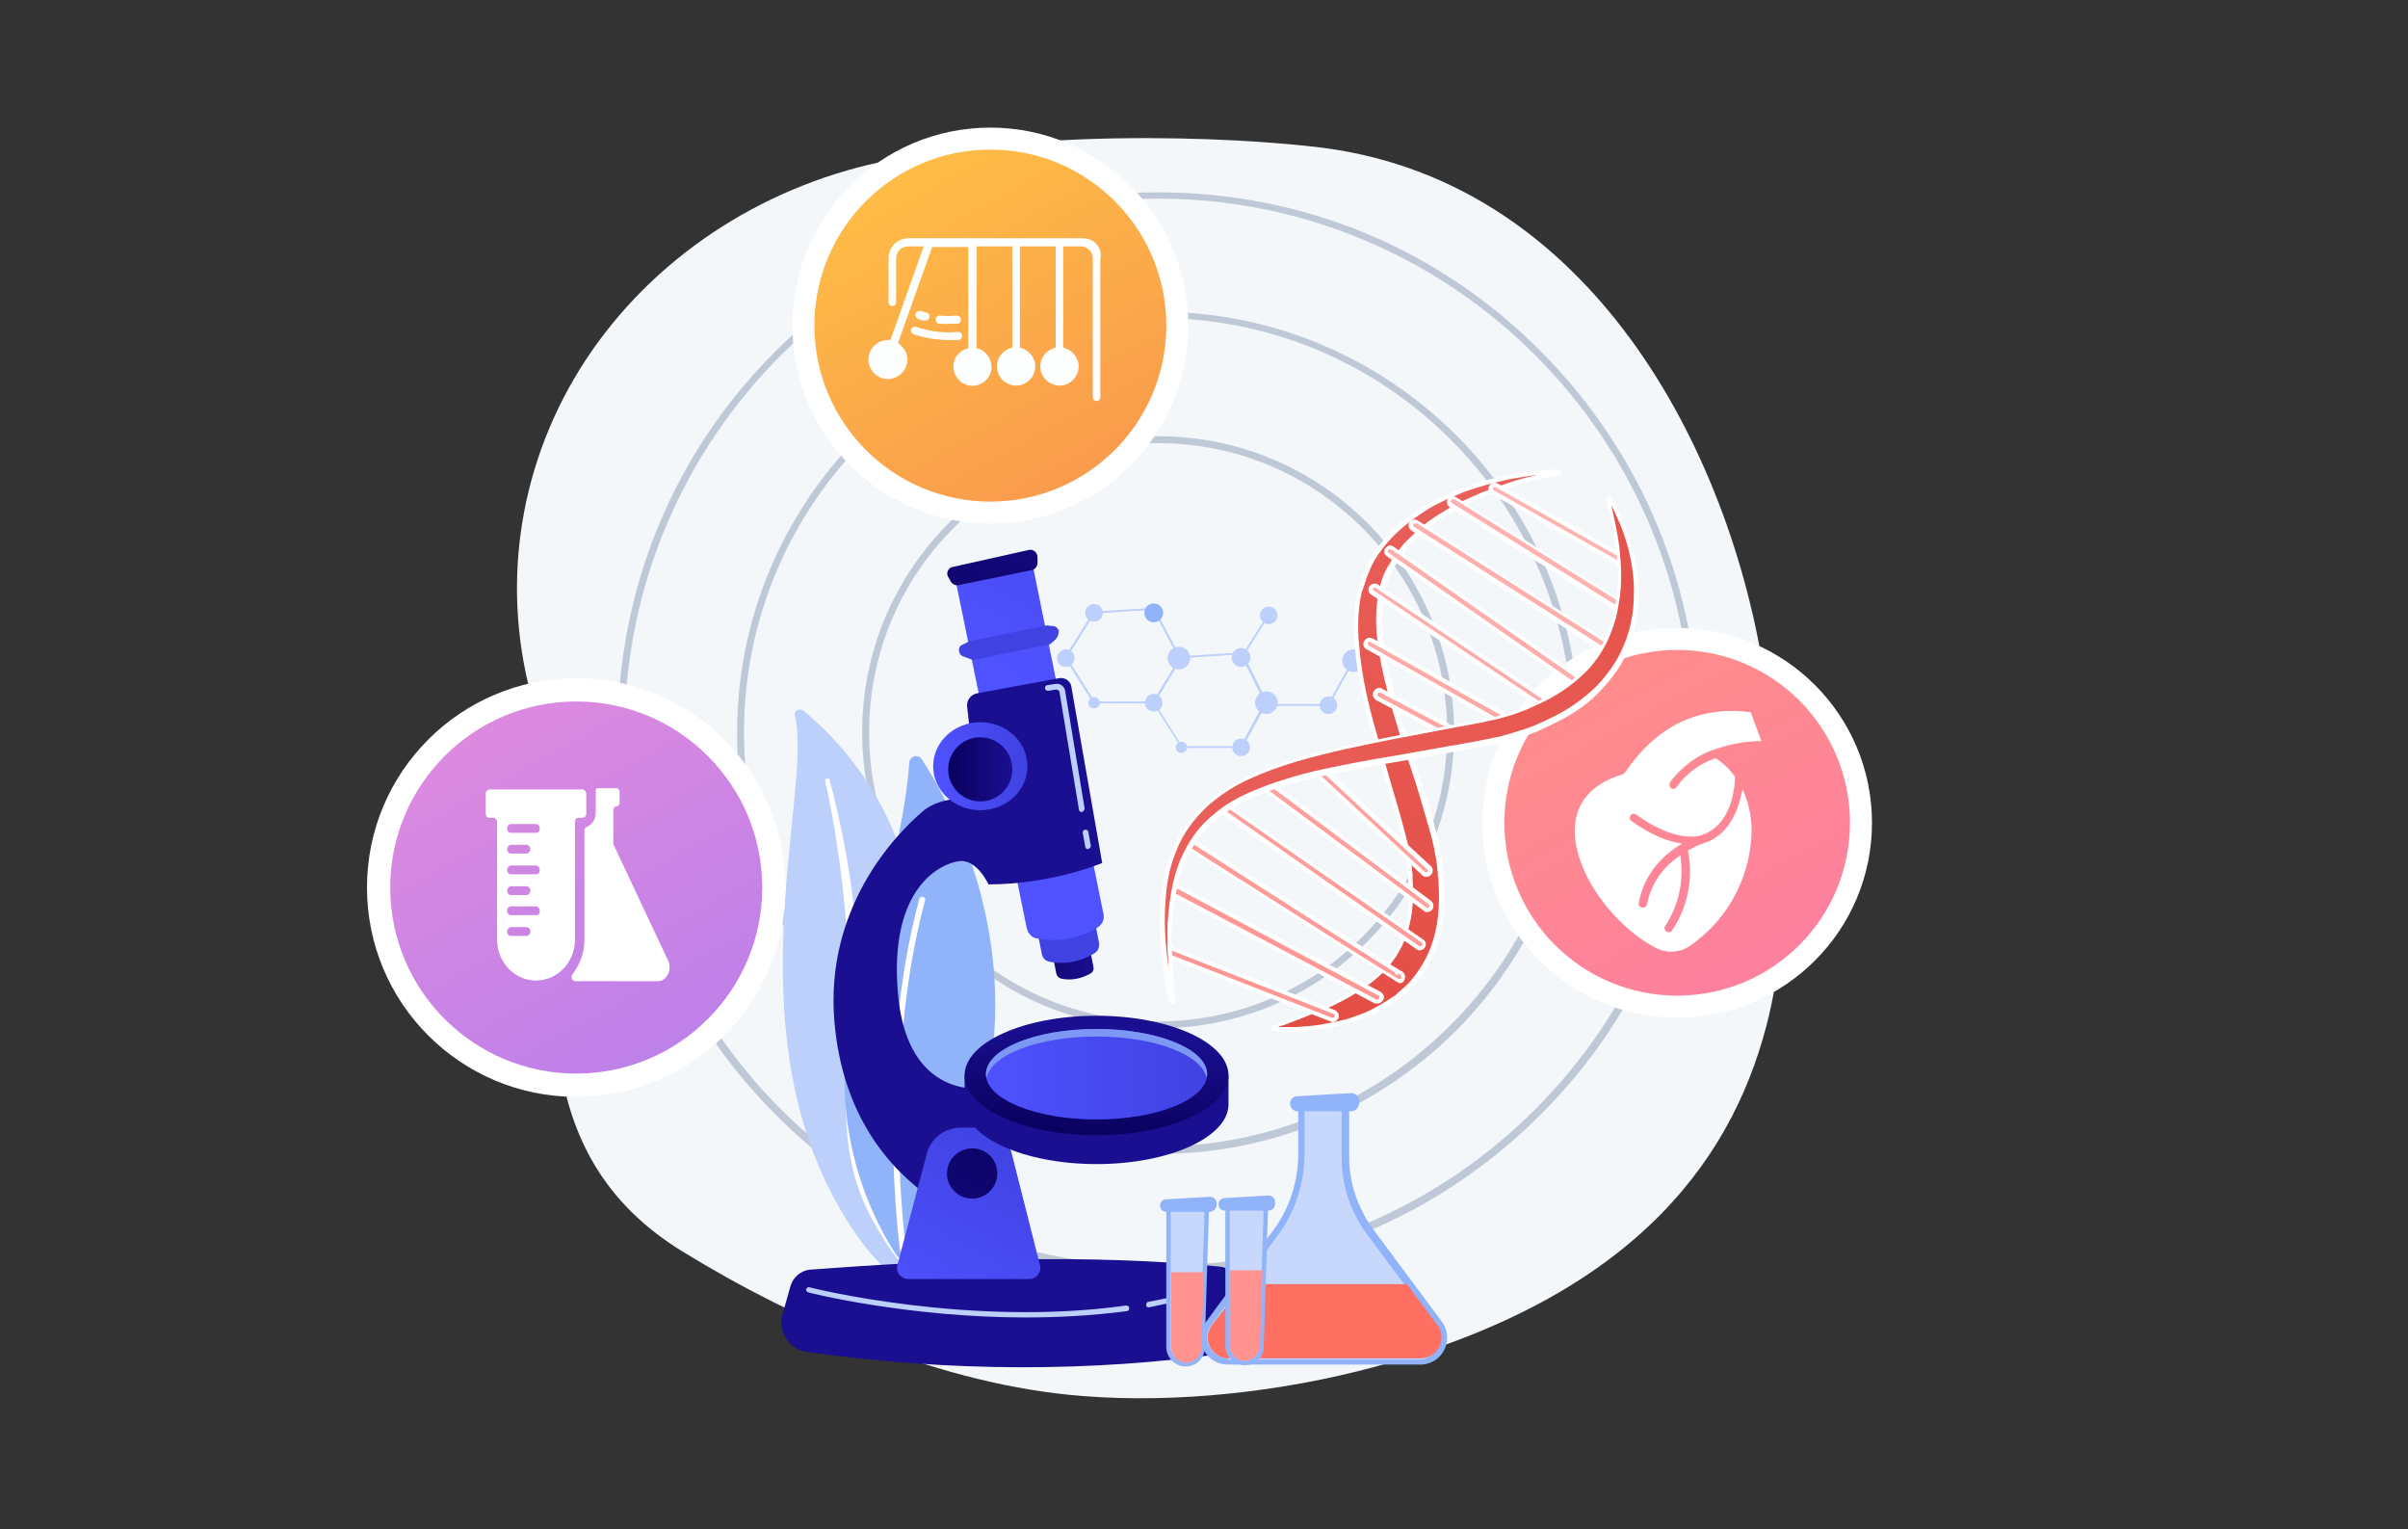 <?xml version="1.0" encoding="utf-8"?>
<!-- Generator: Adobe Illustrator 24.2.0, SVG Export Plug-In . SVG Version: 6.00 Build 0)  -->
<svg version="1.1" id="Layer_1" xmlns="http://www.w3.org/2000/svg" xmlns:xlink="http://www.w3.org/1999/xlink" x="0px" y="0px"
	 viewBox="0 0 383.2 243.3" style="enable-background:new 0 0 383.2 243.3;" xml:space="preserve">
<rect x="0" y="0" width="383.2" height="243.3" fill="#333333" stroke="none"/>
<style type="text/css">
	.st0{fill:#F4F7FA;}
	.st1{fill:#BFC8D6;}
	.st2{fill:#FFFFFF;}
	.st3{fill:url(#SVGID_1_);}
	.st4{fill:url(#SVGID_2_);}
	.st5{fill:url(#SVGID_3_);}
	.st6{fill:#BDD0FB;}
	.st7{fill:#91B3FA;}
	.st8{fill:url(#SVGID_4_);}
	.st9{fill:url(#SVGID_5_);}
	.st10{fill:url(#SVGID_6_);}
	.st11{fill:url(#SVGID_7_);}
	.st12{fill:url(#SVGID_8_);}
	.st13{fill:url(#SVGID_9_);}
	.st14{fill:url(#SVGID_10_);}
	.st15{fill:url(#SVGID_11_);}
	.st16{fill:url(#SVGID_12_);}
	.st17{fill:url(#SVGID_13_);}
	.st18{fill:url(#SVGID_14_);}
	.st19{fill:url(#SVGID_15_);}
	.st20{fill:#7D97F4;}
	.st21{fill:url(#SVGID_16_);}
	.st22{fill:url(#SVGID_17_);}
	.st23{opacity:0.49;fill:#FFFFFF;}
	.st24{fill:url(#SVGID_18_);}
	.st25{fill:url(#SVGID_19_);}
	.st26{fill:url(#SVGID_20_);}
	.st27{fill:url(#SVGID_21_);}
	.st28{fill:url(#SVGID_22_);}
	.st29{fill:url(#SVGID_23_);}
	.st30{fill:url(#SVGID_24_);}
	.st31{fill:url(#SVGID_25_);}
	.st32{fill:url(#SVGID_26_);}
	.st33{fill:url(#SVGID_27_);}
	.st34{fill:url(#SVGID_28_);}
	.st35{fill:url(#SVGID_29_);}
	.st36{fill:url(#SVGID_30_);}
	.st37{fill:url(#SVGID_31_);}
	.st38{fill:url(#SVGID_32_);}
	.st39{fill:url(#SVGID_33_);}
	.st40{fill:url(#SVGID_34_);}
	.st41{fill:url(#SVGID_35_);}
	.st42{fill:#FDFFFF;}
</style>
<g>
	<path class="st0" d="M281.1,163.2c-5.9,22.6-22.4,43.5-62.5,54.3c-14.5,3.9-31.3,5.8-46.3,4.6c-22.1-1.7-45.3-11.7-63.7-23
		c-12.7-7.8-17.8-18.4-19.6-30.3c-1.1-7.4-1-15.3-0.6-23.4c0.5-12.2-1.4-24.5-4.3-36.4c-4.4-18.3-0.8-37.5,10.1-53.2
		s28.2-26.7,47.8-30.4c33.1-6.2,66.7-2.1,66.7-2.1c44.3,4.6,66.7,48.5,72.1,84.3C283.4,124,286,144.2,281.1,163.2z"/>
	<g>
		<g>
			<path class="st1" d="M184.3,163.6c-26,0-47.1-21.1-47.1-47.1s21.1-47.1,47.1-47.1s47.1,21.1,47.1,47.1S210.3,163.6,184.3,163.6z
				 M184.3,70.5c-25.4,0-46,20.6-46,46s20.6,46,46,46s46-20.6,46-46S209.6,70.5,184.3,70.5z"/>
		</g>
		<g>
			<path class="st1" d="M184.3,183.6c-17.9,0-34.7-7-47.4-19.6c-12.7-12.7-19.6-29.5-19.6-47.4s7-34.7,19.6-47.4
				c12.7-12.7,29.5-19.6,47.4-19.6s34.7,7,47.4,19.6c12.7,12.7,19.6,29.5,19.6,47.4s-7,34.7-19.6,47.4
				C219,176.6,202.2,183.6,184.3,183.6z M184.3,50.6c-36.4,0-65.9,29.6-65.9,65.9s29.6,65.9,65.9,65.9s65.9-29.6,65.9-65.9
				S220.6,50.6,184.3,50.6z"/>
		</g>
		<g>
			<path class="st1" d="M184.3,202.6c-23,0-44.6-8.9-60.8-25.2c-16.2-16.2-25.2-37.8-25.2-60.8s8.9-44.6,25.2-60.8
				c16.2-16.2,37.8-25.2,60.8-25.2s44.6,8.9,60.8,25.2c16.2,16.2,25.2,37.8,25.2,60.8s-8.9,44.6-25.2,60.8
				C228.9,193.6,207.3,202.6,184.3,202.6z M184.3,31.6c-46.8,0-84.9,38.1-84.9,84.9s38.1,84.9,84.9,84.9s84.9-38.1,84.9-84.9
				S231.1,31.6,184.3,31.6z"/>
		</g>
	</g>
	<g>
		<g>
			<g>
				<g>
					<circle class="st2" cx="91.7" cy="141.2" r="33.3"/>
					
						<linearGradient id="SVGID_1_" gradientUnits="userSpaceOnUse" x1="70.351" y1="141.394" x2="145.012" y2="6.04" gradientTransform="matrix(1 0 0 -1 0 243.89)">
						<stop  offset="3.597120e-03" style="stop-color:#E38DDD"/>
						<stop  offset="1" style="stop-color:#9571F6"/>
					</linearGradient>
					<circle class="st3" cx="91.7" cy="141.2" r="29.6"/>
				</g>
			</g>
		</g>
	</g>
	<g>
		<path class="st2" d="M92.7,125.6H77.9c-0.3,0-0.6,0.3-0.6,0.6v3.3c0,0.3,0.2,0.6,0.6,0.6h0.6c0.3,0,0.6,0.3,0.6,0.6v18.8
			c0,3.6,2.8,6.5,6.2,6.5s6.2-2.9,6.2-6.5v-18.8c0-0.3,0.2-0.6,0.6-0.6h0.6c0.3,0,0.6-0.3,0.6-0.6v-3.3
			C93.2,125.8,92.9,125.6,92.7,125.6z M83.8,148.9h-2.5c-0.3,0-0.6-0.3-0.6-0.7c0-0.3,0.3-0.7,0.6-0.7h2.5c0.3,0,0.6,0.3,0.6,0.7
			C84.4,148.6,84.1,148.9,83.8,148.9z M85.3,145.6h-4c-0.3,0-0.6-0.3-0.6-0.7s0.3-0.7,0.6-0.7h4c0.3,0,0.6,0.3,0.6,0.7
			C85.9,145.4,85.7,145.6,85.3,145.6z M80.7,141.7c0-0.3,0.3-0.7,0.6-0.7h2.5c0.3,0,0.6,0.3,0.6,0.7s-0.3,0.7-0.6,0.7h-2.5
			C81,142.4,80.7,142.1,80.7,141.7z M85.3,139.1h-4c-0.3,0-0.6-0.3-0.6-0.7c0-0.3,0.3-0.7,0.6-0.7h4c0.3,0,0.6,0.3,0.6,0.7
			C85.9,138.8,85.7,139.1,85.3,139.1z M80.7,135.1c0-0.3,0.3-0.7,0.6-0.7h2.5c0.3,0,0.6,0.3,0.6,0.7c0,0.3-0.3,0.7-0.6,0.7h-2.5
			C81,135.8,80.7,135.5,80.7,135.1z M85.3,132.5h-4c-0.3,0-0.6-0.3-0.6-0.7s0.3-0.7,0.6-0.7h4c0.3,0,0.6,0.3,0.6,0.7
			S85.7,132.5,85.3,132.5z"/>
		<path class="st2" d="M106.4,153l-8.7-18.5c-0.1-0.1-0.1-0.2-0.1-0.3v-5.3c0-0.3,0.2-0.6,0.5-0.6l0,0c0.3,0,0.5-0.3,0.5-0.6v-1.7
			c0-0.3-0.2-0.6-0.5-0.6h-3c-0.2,0-0.3,0.2-0.3,0.4c0,0.1,0,0.2,0,0.3v3.3c0,1-0.6,1.8-1.5,2.2c-0.2,0.1-0.3,0.3-0.3,0.5v17.4
			c0,2.1-0.7,3.9-1.9,5.5c-0.3,0.4-0.1,1.1,0.5,1.1h13.2C106.1,156,106.9,154.4,106.4,153z"/>
	</g>
</g>
<g>
	<g>
		<g>
			<circle class="st2" cx="266.9" cy="130.9" r="31"/>
			
				<linearGradient id="SVGID_2_" gradientUnits="userSpaceOnUse" x1="247.034" y1="149.005" x2="316.484" y2="23.099" gradientTransform="matrix(1 0 0 -1 0 243.89)">
				<stop  offset="0" style="stop-color:#FF9085"/>
				<stop  offset="1" style="stop-color:#FB6FBB"/>
			</linearGradient>
			<circle class="st4" cx="266.9" cy="130.9" r="27.5"/>
		</g>
	</g>
</g>
<g>
	<g>
		<g>
			<circle class="st2" cx="157.6" cy="51.8" r="31.5"/>
			
				<linearGradient id="SVGID_3_" gradientUnits="userSpaceOnUse" x1="137.444" y1="228.631" x2="207.983" y2="100.751" gradientTransform="matrix(1 0 0 -1 0 243.89)">
				<stop  offset="0" style="stop-color:#FFC444"/>
				<stop  offset="0.996" style="stop-color:#F36F56"/>
			</linearGradient>
			<circle class="st5" cx="157.6" cy="51.8" r="28"/>
		</g>
	</g>
</g>
<g>
	<g>
		<path class="st6" d="M126.5,113.8c-0.2-0.7,0.8-1.2,1.4-0.7c6.2,5.1,21.2,20.2,17.5,46.6c-4.7,33.2,3.3,45.3,13.3,52.7
			c0,0-13.7-3.5-22.3-15.8C115.3,166.5,129.5,126.4,126.5,113.8z"/>
		<path class="st2" d="M131.3,124.1c0.8,3.7,1.5,7.4,2,11.1c0.6,3.7,1,7.5,1.3,11.2c0.3,3.7,0.5,7.5,0.5,11.2
			c0,3.7-0.1,7.5-0.3,11.2c-0.1,3.8-0.3,7.5,0,11.3c0.3,3.8,1.1,7.6,2.7,11.2c0.4,0.9,0.8,1.8,1.3,2.7c0.5,0.9,1,1.7,1.5,2.6
			c1,1.7,2.2,3.3,3.5,4.9c2.6,3.1,5.8,5.8,9.3,8.1c0.4,0.2,0.9,0.2,1.2-0.1c0.3-0.3,0.2-0.8-0.1-1l0,0c-0.8-0.6-1.7-1.2-2.4-1.8
			c-0.4-0.3-0.8-0.6-1.2-0.9c-0.4-0.3-0.8-0.6-1.1-1c-1.5-1.3-2.9-2.7-4.1-4.2c-2.5-3-4.5-6.3-6-9.7c-0.7-1.7-1.3-3.5-1.8-5.3
			c-0.4-1.8-0.7-3.6-0.9-5.5c-0.3-3.7-0.2-7.4,0-11.2c0.1-3.8,0.2-7.5,0.1-11.3c0-1.9-0.1-3.8-0.2-5.7c-0.1-0.9-0.1-1.9-0.2-2.8
			c-0.1-0.9-0.2-1.9-0.3-2.8c-0.4-3.8-0.9-7.5-1.6-11.2c-0.7-3.7-1.5-7.4-2.5-11.1c0-0.1-0.1-0.2-0.3-0.1
			C131.3,123.9,131.3,124,131.3,124.1z"/>
	</g>
	<g>
		<g>
			<path class="st7" d="M145.4,199.6c-0.7,1-2.2,1-2.8,0c-3.7-5.6-12.6-22.3-5.6-44.3c5.9-18.6,7.4-29.2,7.7-34c0.1-1,1.4-1.4,2-0.5
				C152.8,130.2,170.3,163.4,145.4,199.6z"/>
			<path class="st2" d="M143.8,199.2C143.8,199.2,143.8,199.2,143.8,199.2c-0.3,0.1-0.6-0.1-0.6-0.4c0-0.3-4-29.6,3.1-55.8
				c0.1-0.3,0.3-0.4,0.6-0.3c0.3,0.1,0.4,0.3,0.3,0.6c-7,26-3.1,55.1-3,55.4C144.2,198.9,144,199.1,143.8,199.2z"/>
		</g>
	</g>
	<g>
		<g>
			
				<rect x="195.4" y="101.3" transform="matrix(0.533 -0.846 0.846 0.533 7.343 216.268)" class="st6" width="8.5" height="0.3"/>
			<polygon class="st6" points="211.5,112.3 201.9,112.3 201.9,112 211.3,112 215.2,105 215.5,105.1 			"/>
			<circle class="st6" cx="201.9" cy="97.9" r="1.4"/>
			<circle class="st6" cx="211.4" cy="112.2" r="1.4"/>
			<circle class="st6" cx="215.4" cy="105.1" r="1.8"/>
		</g>
		<g>
			<path class="st6" d="M197.7,119H188l-4.6-7.3l4.6-7.3l9.7-0.6l4,7.9L197.7,119z M188.1,118.7h9.3l3.8-7l-3.8-7.6l-9.3,0.6l-4.4,7
				L188.1,118.7z"/>
			<circle class="st6" cx="197.5" cy="104.6" r="1.5"/>
			<path class="st6" d="M188.9,118.9c0,0.5-0.4,0.9-0.9,0.9c-0.5,0-0.9-0.4-0.9-0.9c0-0.5,0.4-0.9,0.9-0.9
				C188.5,118,188.9,118.4,188.9,118.9z"/>
			<path class="st6" d="M198.9,118.9c0,0.8-0.6,1.4-1.4,1.4c-0.8,0-1.4-0.6-1.4-1.4s0.6-1.4,1.4-1.4
				C198.3,117.5,198.9,118.1,198.9,118.9z"/>
			
				<ellipse transform="matrix(4.531487e-02 -0.999 0.999 4.531487e-02 80.706 308.017)" class="st6" cx="201.5" cy="111.8" rx="1.8" ry="1.8"/>
		</g>
		<g>
			<path class="st6" d="M183.7,111.9H174l-4.6-7.3l4.6-7.3l9.7-0.6l4.3,8.1L183.7,111.9z M174.2,111.6h9.3l4.1-6.8l-4.1-7.8
				l-9.3,0.6l-4.4,7L174.2,111.6z"/>
			<path class="st6" d="M175.5,97.5c0,0.8-0.6,1.4-1.4,1.4c-0.8,0-1.4-0.6-1.4-1.4c0-0.8,0.6-1.4,1.4-1.4
				C174.9,96.1,175.5,96.7,175.5,97.5z"/>
			<circle class="st7" cx="183.6" cy="97.5" r="1.5"/>
			<path class="st6" d="M175,111.8c0,0.5-0.4,0.9-0.9,0.9s-0.9-0.4-0.9-0.9c0-0.5,0.4-0.9,0.9-0.9S175,111.3,175,111.8z"/>
			<path class="st6" d="M185,111.8c0,0.8-0.6,1.4-1.4,1.4c-0.8,0-1.4-0.6-1.4-1.4s0.6-1.4,1.4-1.4C184.4,110.4,185,111,185,111.8z"
				/>
			<path class="st6" d="M169.6,103.3c0.8,0,1.4,0.6,1.4,1.4c0,0.8-0.6,1.4-1.4,1.4c-0.8,0-1.4-0.6-1.4-1.4
				C168.2,103.9,168.9,103.3,169.6,103.3z"/>
			<circle class="st6" cx="187.6" cy="104.7" r="1.8"/>
		</g>
	</g>
	<g>
		<linearGradient id="SVGID_4_" gradientUnits="userSpaceOnUse" x1="198.829" y1="313.162" x2="171.433" y2="236.662">
			<stop  offset="0" style="stop-color:#09005D"/>
			<stop  offset="1" style="stop-color:#1A0F91"/>
		</linearGradient>
		<path class="st8" d="M195,215.3c-21.4,3-43.6,3-66.6-0.2c-2.8-0.4-4.6-3.2-3.9-5.9l1.3-4.6c0.4-1.4,1.7-2.5,3.1-2.6
			c22.6-1.7,44.6-2.5,65.1-0.5c1.4,0.1,2.6,1,3.1,2.3l1.8,4.4C200.4,211.3,198.4,214.8,195,215.3z"/>
		<linearGradient id="SVGID_5_" gradientUnits="userSpaceOnUse" x1="161.91" y1="139.172" x2="173.978" y2="139.172">
			<stop  offset="0" style="stop-color:#09005D"/>
			<stop  offset="1" style="stop-color:#1A0F91"/>
		</linearGradient>
		<path class="st9" d="M161.9,123.8l6.2,31.1c0.1,0.4,0.4,0.7,0.8,0.8c0.9,0.2,2.7,0.3,4.6-0.8c0.4-0.2,0.6-0.6,0.5-1.1l-6.2-31.3
			L161.9,123.8z"/>
		<linearGradient id="SVGID_6_" gradientUnits="userSpaceOnUse" x1="181.011" y1="179.352" x2="179.555" y2="174.399">
			<stop  offset="0" style="stop-color:#4F52FF"/>
			<stop  offset="1" style="stop-color:#4042E2"/>
		</linearGradient>
		<path class="st10" d="M156.2,103.6l9.6,48.2c0.1,0.6,0.6,1.1,1.2,1.2c1.4,0.3,4.1,0.5,7.1-1.3c0.6-0.3,0.9-1,0.8-1.7l-9.6-48.5
			L156.2,103.6z"/>
		<linearGradient id="SVGID_7_" gradientUnits="userSpaceOnUse" x1="167.779" y1="111.764" x2="194.31" y2="61.802">
			<stop  offset="0" style="stop-color:#4F52FF"/>
			<stop  offset="1" style="stop-color:#4042E2"/>
		</linearGradient>
		<path class="st11" d="M152,92l11.4,55.7c0.2,0.8,0.8,1.5,1.6,1.6c1.9,0.4,5.5,0.7,9.6-1.7c0.8-0.5,1.2-1.3,1-2.2l-11.4-56.2
			L152,92z"/>
		<linearGradient id="SVGID_8_" gradientUnits="userSpaceOnUse" x1="155.324" y1="107.664" x2="160.859" y2="71.541">
			<stop  offset="0" style="stop-color:#09005D"/>
			<stop  offset="1" style="stop-color:#1A0F91"/>
		</linearGradient>
		<path class="st12" d="M150.9,91.8l0.4,0.7c0.2,0.4,0.7,0.7,1.2,0.6l11.7-2.4c0.5-0.1,0.9-0.6,0.9-1.1v-1c0-0.7-0.7-1.3-1.4-1.1
			l-12.1,2.7C150.9,90.3,150.5,91.2,150.9,91.8z"/>
		<linearGradient id="SVGID_9_" gradientUnits="userSpaceOnUse" x1="162.219" y1="167.812" x2="161.013" y2="119.057">
			<stop  offset="0" style="stop-color:#4F52FF"/>
			<stop  offset="1" style="stop-color:#4042E2"/>
		</linearGradient>
		<path class="st13" d="M154.3,102l12.3-2.5l0.9,0.1c0.5,0,0.8,0.3,1,0.7l0,0c0,0.6-0.2,1.1-0.6,1.5l-0.8,0.7l-12.3,2.5l-1.6-0.6
			c-0.2-0.1-0.4-0.3-0.5-0.5l0,0c-0.2-0.5-0.1-1.1,0.4-1.3L154.3,102z"/>
		<linearGradient id="SVGID_10_" gradientUnits="userSpaceOnUse" x1="235.131" y1="96.262" x2="198.431" y2="123.658">
			<stop  offset="0" style="stop-color:#09005D"/>
			<stop  offset="1" style="stop-color:#1A0F91"/>
		</linearGradient>
		<path class="st14" d="M155.5,126.2l-1.6-13.8c-0.1-1,0.6-1.9,1.6-2.1l13-2.4c1-0.2,1.9,0.5,2,1.4l4.9,28c0,0-8,3.4-18.1,3.4
			c0,0-1.8-4-4.6-3.7c-2.8,0.3-11.3,4-9.8,21.1c1.5,17.2,13.8,15,13.8,15l5.2,23.6c0,0-26.5-4.6-29.1-34
			c-1.6-18.1,9.5-29.7,13.9-33.5c1-0.9,2.3-1.5,3.6-1.8L155.5,126.2z"/>
		<linearGradient id="SVGID_11_" gradientUnits="userSpaceOnUse" x1="146.387" y1="210.809" x2="162.701" y2="181.677">
			<stop  offset="0" style="stop-color:#4F52FF"/>
			<stop  offset="1" style="stop-color:#4042E2"/>
		</linearGradient>
		<path class="st15" d="M142.8,201.3l4.7-17.8c0.6-2.4,2.9-4.1,5.4-4.1h2.8c2.5,0,4.7,1.7,5.3,4.1l4.5,17.8c0.3,1.1-0.6,2.2-1.7,2.2
			h-19.2C143.4,203.5,142.5,202.4,142.8,201.3z"/>
		<linearGradient id="SVGID_12_" gradientUnits="userSpaceOnUse" x1="163.808" y1="174.329" x2="135.841" y2="212.492">
			<stop  offset="0" style="stop-color:#09005D"/>
			<stop  offset="1" style="stop-color:#1A0F91"/>
		</linearGradient>
		<path class="st16" d="M158.7,186.7c0,2.2-1.8,4-4,4c-2.2,0-4-1.8-4-4c0-2.2,1.8-4,4-4C157,182.7,158.7,184.5,158.7,186.7z"/>
		<linearGradient id="SVGID_13_" gradientUnits="userSpaceOnUse" x1="207.41" y1="47.538" x2="185.7" y2="130.758">
			<stop  offset="0" style="stop-color:#09005D"/>
			<stop  offset="1" style="stop-color:#1A0F91"/>
		</linearGradient>
		<path class="st17" d="M192.9,171.1c-3.6-2.9-10.5-4.9-18.4-4.9c-7.9,0-14.8,2-18.4,4.9h-2.6v4.6c0,5.2,9.4,9.5,21,9.5
			c11.6,0,21-4.3,21-9.5v-4.6H192.9z"/>
		<linearGradient id="SVGID_14_" gradientUnits="userSpaceOnUse" x1="173.684" y1="181.313" x2="175.108" y2="163.704">
			<stop  offset="0" style="stop-color:#09005D"/>
			<stop  offset="1" style="stop-color:#1A0F91"/>
		</linearGradient>
		<ellipse class="st18" cx="174.5" cy="171.1" rx="21" ry="9.5"/>
		<linearGradient id="SVGID_15_" gradientUnits="userSpaceOnUse" x1="156.898" y1="170.908" x2="192.128" y2="170.908">
			<stop  offset="0" style="stop-color:#4F52FF"/>
			<stop  offset="1" style="stop-color:#4042E2"/>
		</linearGradient>
		<ellipse class="st19" cx="174.5" cy="170.9" rx="17.6" ry="7.2"/>
		<path class="st20" d="M174.5,164.9c9.2,0,16.8,2.9,17.5,6.6c0-0.2,0.1-0.4,0.1-0.6c0-4-7.9-7.2-17.6-7.2s-17.6,3.2-17.6,7.2
			c0,0.2,0,0.4,0.1,0.6C157.7,167.8,165.3,164.9,174.5,164.9z"/>
		<linearGradient id="SVGID_16_" gradientUnits="userSpaceOnUse" x1="148.473" y1="121.892" x2="163.484" y2="121.892">
			<stop  offset="0" style="stop-color:#4F52FF"/>
			<stop  offset="1" style="stop-color:#4042E2"/>
		</linearGradient>
		<ellipse class="st21" cx="156" cy="121.9" rx="7.5" ry="7"/>
		<linearGradient id="SVGID_17_" gradientUnits="userSpaceOnUse" x1="150.924" y1="122.351" x2="161.034" y2="122.351">
			<stop  offset="0" style="stop-color:#09005D"/>
			<stop  offset="1" style="stop-color:#1A0F91"/>
		</linearGradient>
		<circle class="st22" cx="156" cy="122.4" r="5.1"/>
		<path class="st6" d="M182.8,208c-0.2,0-0.4-0.1-0.4-0.4c0-0.2,0.1-0.5,0.4-0.5c1.2-0.2,2.4-0.5,3.6-0.7c0.2-0.1,0.5,0.1,0.5,0.3
			c0.1,0.2-0.1,0.5-0.3,0.5C185.3,207.5,184.1,207.7,182.8,208C182.9,208,182.8,208,182.8,208z"/>
		<path class="st6" d="M163.2,209.6c-18.7,0-34.4-3.9-34.6-4c-0.2-0.1-0.4-0.3-0.3-0.5c0.1-0.2,0.3-0.4,0.5-0.3
			c0.3,0.1,25.6,6.4,50.4,2.9c0.2,0,0.5,0.1,0.5,0.4c0,0.2-0.1,0.5-0.4,0.5C173.9,209.3,168.4,209.6,163.2,209.6z"/>
		<path class="st6" d="M173.1,135.1c-0.2,0-0.4-0.2-0.4-0.4l-0.4-2.2c0-0.2,0.1-0.5,0.4-0.5c0.2,0,0.5,0.1,0.5,0.4l0.4,2.2
			C173.6,134.8,173.4,135,173.1,135.1C173.1,135.1,173.1,135.1,173.1,135.1z"/>
		<path class="st6" d="M172.1,129.2c-0.2,0-0.4-0.2-0.4-0.4l-3.1-18.7c0-0.2-0.3-0.4-0.5-0.4l-1.3,0.2c-0.2,0-0.5-0.1-0.5-0.4
			c0-0.2,0.1-0.5,0.4-0.5l1.3-0.2c0.7-0.1,1.4,0.4,1.5,1.1l3.1,18.7C172.6,128.9,172.4,129.1,172.1,129.2
			C172.1,129.2,172.1,129.2,172.1,129.2z"/>
	</g>
	<g>
		<g>
			<path class="st7" d="M214.7,184.1l0-8.9h-8.1l0,8.3c0,4.5-1.4,8.8-4.1,12.4L192,210.2c-0.6,0.7-0.9,1.7-0.9,2.6v0
				c0,2.4,1.9,4.3,4.3,4.3h30.6c2.4,0,4.3-1.9,4.3-4.3l0,0c0-0.9-0.3-1.8-0.9-2.6l-11-14.8C216.1,192.2,214.7,188.2,214.7,184.1z"/>
			<path class="st23" d="M195.4,216.1c-1.8,0-3.3-1.5-3.3-3.3c0-0.7,0.2-1.4,0.6-1.9l10.6-14.3c2.8-3.7,4.3-8.4,4.3-13l0-7.2h5.9
				l0,7.8c0,4.3,1.4,8.6,4,12.1l11,14.8c0.4,0.6,0.6,1.3,0.6,1.9c0,1.8-1.5,3.3-3.3,3.3H195.4z"/>
			<path class="st7" d="M215,176.8h-8.5c-0.7,0-1.2-0.6-1.2-1.2l0,0c0-0.7,0.5-1.2,1.2-1.2l8.5-0.5c0.7,0,1.3,0.5,1.3,1.2v0.5
				C216.2,176.2,215.7,176.8,215,176.8z"/>
			<linearGradient id="SVGID_18_" gradientUnits="userSpaceOnUse" x1="221.51" y1="135.268" x2="215.308" y2="179.972">
				<stop  offset="0" style="stop-color:#FF928E"/>
				<stop  offset="1" style="stop-color:#FE7062"/>
			</linearGradient>
			<path class="st24" d="M192.8,210.9c-0.4,0.6-0.6,1.2-0.6,1.9c0,1.8,1.5,3.3,3.3,3.3h30.6c1.8,0,3.3-1.5,3.3-3.3
				c0-0.7-0.2-1.4-0.6-1.9l-4.9-6.6h-26L192.8,210.9z"/>
		</g>
		<g>
			<path class="st7" d="M198.1,217.2L198.1,217.2c-1.7,0-3.1-1.4-3.1-3.1v-22h6.8l-0.7,22C201.2,215.8,199.8,217.2,198.1,217.2z"/>
			<path class="st23" d="M198.1,216.5c-1.3,0-2.4-1.1-2.4-2.4v-22h5.4l-0.7,22v0C200.5,215.4,199.4,216.5,198.1,216.5z"/>
			<path class="st7" d="M201.8,192.6h-6.9c-0.6,0-1-0.5-1-1l0,0c0-0.5,0.4-1,1-1l6.9-0.4c0.6,0,1.1,0.4,1.1,1v0.4
				C202.9,192.2,202.4,192.6,201.8,192.6z"/>
			<linearGradient id="SVGID_19_" gradientUnits="userSpaceOnUse" x1="200.151" y1="203.17" x2="222.633" y2="146.579">
				<stop  offset="0" style="stop-color:#FF928E"/>
				<stop  offset="1" style="stop-color:#FE7062"/>
			</linearGradient>
			<path class="st25" d="M195.7,202.1v12c0,1.3,1.1,2.4,2.4,2.4c1.3,0,2.4-1.1,2.4-2.4v0l0.4-12H195.7z"/>
		</g>
		<g>
			<path class="st7" d="M188.7,217.4L188.7,217.4c-1.7,0-3.1-1.4-3.1-3.1v-22h6.8l-0.7,22C191.8,216,190.4,217.4,188.7,217.4z"/>
			<path class="st23" d="M188.7,216.7c-1.3,0-2.4-1.1-2.4-2.4v-22h5.4l-0.7,22v0C191.1,215.6,190,216.7,188.7,216.7z"/>
			<path class="st7" d="M192.5,192.8h-6.9c-0.6,0-1-0.5-1-1l0,0c0-0.5,0.4-1,1-1l6.9-0.4c0.6,0,1.1,0.4,1.1,1v0.4
				C193.5,192.4,193,192.8,192.5,192.8z"/>
			<linearGradient id="SVGID_20_" gradientUnits="userSpaceOnUse" x1="199.818" y1="195.331" x2="235.479" y2="152.177">
				<stop  offset="0" style="stop-color:#FF928E"/>
				<stop  offset="1" style="stop-color:#FE7062"/>
			</linearGradient>
			<path class="st26" d="M186.4,202.4v12c0,1.3,1.1,2.4,2.4,2.4c1.3,0,2.4-1.1,2.4-2.4v0l0.4-12H186.4z"/>
		</g>
	</g>
	<g>
		<g>
			<linearGradient id="SVGID_21_" gradientUnits="userSpaceOnUse" x1="186.537" y1="182.169" x2="245.285" y2="83.452">
				<stop  offset="0" style="stop-color:#E1473D"/>
				<stop  offset="1" style="stop-color:#E9605A"/>
			</linearGradient>
			<path class="st27" d="M248,75c-1.3,0-2.6,0.2-3.9,0.3c-1.3,0.2-2.6,0.4-3.8,0.6c-2.5,0.5-5.1,1.2-7.5,2.1c-1.2,0.5-2.4,1-3.6,1.6
				c-1.2,0.6-2.3,1.2-3.5,2c-2.2,1.5-4.3,3.3-5.9,5.5l-0.3,0.4l-0.3,0.4c-0.2,0.3-0.4,0.6-0.6,0.9c-0.3,0.6-0.7,1.2-1,1.9l-0.2,0.5
				l-0.1,0.2l-0.1,0.2l-0.3,1c-0.1,0.3-0.2,0.7-0.3,1c-0.1,0.3-0.2,0.7-0.2,1c-0.5,2.7-0.5,5.5-0.3,8.1c0.2,2.7,0.7,5.3,1.2,7.9
				c0.6,2.6,1.2,5.1,2,7.6c1.4,5,3,9.9,4.2,14.7c0.3,1.2,0.6,2.4,0.8,3.6l0.1,0.9l0.1,0.9c0,0.3,0.1,0.6,0.1,0.9
				c0,0.3,0.1,0.6,0.1,0.9c0.2,2.4,0.1,4.7-0.4,6.9c-0.3,1.1-0.6,2.1-1.1,3.1c-0.5,1-1,1.9-1.7,2.8c-1.3,1.7-3.1,3.2-5.1,4.5
				c-1,0.6-2.1,1.2-3.2,1.8l-0.8,0.4c-0.3,0.1-0.6,0.3-0.8,0.4l-0.9,0.4c-0.3,0.1-0.6,0.2-0.9,0.4c-0.6,0.2-1.2,0.5-1.8,0.7
				c-0.6,0.2-1.2,0.4-1.8,0.7l-1.8,0.7c-0.6,0.2-1.2,0.4-1.8,0.7l0,0c-0.1,0-0.1,0.1-0.1,0.2c0,0,0.1,0.1,0.1,0.1
				c0.7,0,1.3,0.1,2,0.1c0.7,0,1.3,0,2-0.1c1.3-0.1,2.6-0.2,3.9-0.4c1.3-0.2,2.6-0.5,3.9-0.9c1.3-0.4,2.6-0.8,3.8-1.4
				c1.3-0.6,2.5-1.3,3.6-2.1c0.3-0.2,0.6-0.4,0.9-0.7l0.8-0.7c0.5-0.5,1.1-1,1.5-1.6c1.9-2.2,3.2-5,3.9-7.8c0.6-2.8,0.7-5.6,0.5-8.4
				c0-0.3-0.1-0.7-0.1-1c0-0.3-0.1-0.7-0.1-1l-0.1-1l-0.2-1c-0.3-1.3-0.6-2.6-0.9-3.9c-0.7-2.6-1.4-5.1-2.2-7.5l-2.4-7.3
				c-0.8-2.4-1.5-4.8-2.1-7.3c-0.6-2.4-1.2-4.9-1.5-7.3c-0.3-2.4-0.4-4.9-0.1-7.2c0-0.3,0.1-0.6,0.1-0.9c0.1-0.3,0.1-0.6,0.2-0.9
				l0.2-0.8l0.1-0.2l0.1-0.2l0.1-0.4c0.2-0.6,0.4-1.1,0.7-1.6c0.1-0.3,0.3-0.5,0.4-0.8l0.2-0.4l0.2-0.4c0.6-1,1.4-1.9,2.2-2.8
				c0.8-0.9,1.7-1.7,2.7-2.4c1-0.8,2-1.4,3-2.1c1.1-0.6,2.2-1.2,3.3-1.8c1.1-0.5,2.3-1,3.5-1.5c1.2-0.5,2.4-0.9,3.6-1.2
				c2.4-0.7,4.9-1.4,7.4-1.8l0,0c0.1,0,0.1-0.1,0.1-0.2C248.1,75,248.1,75,248,75z"/>
			<path class="st2" d="M202.3,163.8c0-0.1,0-0.2,0-0.4c0-0.1,0.1-0.2,0.3-0.2c0.5-0.2,1-0.4,1.4-0.5l2.2-0.8
				c0.3-0.1,0.5-0.2,0.8-0.3c0.3-0.1,0.7-0.2,1-0.4l0,0c0.6-0.2,1.2-0.4,1.7-0.7c0.1,0,0.2-0.1,0.3-0.1c0.2-0.1,0.4-0.1,0.5-0.2
				l0.9-0.4c0.3-0.1,0.6-0.3,0.8-0.4l0.8-0.4c1.1-0.6,2.2-1.1,3.1-1.7c2.2-1.4,3.8-2.9,5-4.4c0.6-0.8,1.1-1.7,1.6-2.7
				c0.4-0.9,0.8-1.9,1-3.1c0.5-2,0.6-4.3,0.4-6.8c0-0.2,0-0.4,0-0.6c0-0.1,0-0.2,0-0.3c0-0.3-0.1-0.6-0.1-0.9l-0.1-0.9l-0.1-0.9
				c-0.2-1.1-0.5-2.3-0.8-3.6c-0.8-3.1-1.8-6.4-2.7-9.5c-0.5-1.7-1-3.5-1.5-5.2c-0.6-2.1-1.3-4.8-2-7.6c-0.6-2.9-1-5.5-1.2-7.9
				c-0.3-2.9-0.2-5.7,0.3-8.2c0-0.3,0.1-0.6,0.2-0.8l0.1-0.2c0-0.1,0.1-0.2,0.1-0.3c0.1-0.2,0.1-0.5,0.2-0.7l0.4-1.3l0.3-0.7
				c0.2-0.5,0.5-1.1,0.8-1.6c0.1-0.1,0.1-0.3,0.2-0.4c0.1-0.2,0.3-0.4,0.4-0.6c0.1-0.1,0.1-0.2,0.2-0.3l0.3-0.5l0.3-0.4
				c1.5-2.1,3.6-4,6-5.6c1.1-0.7,2.2-1.3,3.5-2c1.2-0.6,2.4-1.1,3.7-1.6c2.3-0.9,4.7-1.6,7.6-2.1c1.2-0.3,2.5-0.5,3.9-0.6
				c1.6-0.2,2.8-0.3,3.9-0.3c0.2,0,0.4,0.2,0.5,0.4c0,0.1,0,0.2-0.1,0.3c-0.1,0.1-0.2,0.2-0.3,0.2c-2.3,0.4-4.7,1-7.4,1.8
				c-1.2,0.4-2.4,0.8-3.6,1.2c-1.1,0.4-2.3,0.9-3.4,1.5c-1.1,0.5-2.2,1.1-3.3,1.7c-1.1,0.7-2.1,1.4-3,2.1c-0.8,0.7-1.8,1.5-2.7,2.4
				c-1,1.1-1.6,1.9-2.2,2.8l-0.2,0.4l-0.2,0.4c-0.1,0.1-0.1,0.2-0.2,0.3c-0.1,0.2-0.2,0.3-0.3,0.5c-0.1,0.1-0.1,0.3-0.2,0.4
				c-0.2,0.4-0.3,0.7-0.5,1.1l-0.2,0.6l-0.3,1c0,0.2-0.1,0.3-0.1,0.5c0,0.1,0,0.2-0.1,0.3c0,0.1,0,0.1,0,0.2c0,0.2-0.1,0.4-0.1,0.6
				c-0.3,2.1-0.2,4.5,0.1,7.1c0.3,2.2,0.8,4.5,1.5,7.3c0.5,2.1,1.2,4.3,2.1,7.3l2.4,7.3c1,3,1.7,5.3,2.2,7.5
				c0.4,1.4,0.7,2.7,0.9,3.9l0.2,1l0.1,1c0.1,0.3,0.1,0.7,0.1,1l0,0.1c0,0.1,0,0.2,0,0.3c0,0.2,0,0.5,0.1,0.7c0.2,3.1,0,5.9-0.5,8.5
				c-0.7,3-2.1,5.8-3.9,7.9c-0.5,0.5-0.9,1-1.6,1.6l-0.8,0.7l-0.3,0.2c-0.2,0.2-0.4,0.3-0.6,0.5c-1.2,0.8-2.4,1.6-3.7,2.1
				c-1.1,0.5-2.3,1-3.9,1.4c-1.6,0.4-2.8,0.7-4,0.9c-1.2,0.2-2.5,0.3-4,0.4c-0.6,0-1.1,0-1.7,0l-0.3,0c-0.7,0-1.4,0-2-0.1
				c0,0,0,0,0,0C202.6,164.1,202.4,164,202.3,163.8z M244.2,75.6c-1.4,0.2-2.6,0.4-3.8,0.6c-2.8,0.6-5.3,1.3-7.5,2.1
				c-1.2,0.5-2.4,1-3.6,1.6c-1.3,0.6-2.4,1.3-3.4,2c-2.4,1.6-4.4,3.4-5.9,5.4l-0.3,0.4l-0.3,0.4c-0.1,0.1-0.1,0.2-0.2,0.3
				c-0.1,0.2-0.2,0.4-0.4,0.6c-0.1,0.1-0.1,0.3-0.2,0.4c-0.3,0.5-0.5,1-0.7,1.5l-0.3,0.7l-0.4,1.2c-0.1,0.2-0.1,0.4-0.2,0.6
				c0,0.1-0.1,0.2-0.1,0.3l-0.1,0.2c-0.1,0.3-0.1,0.5-0.2,0.8c-0.5,2.5-0.6,5.2-0.3,8.1c0.2,2.4,0.6,5,1.2,7.8
				c0.6,2.8,1.4,5.5,2,7.6c0.5,1.7,1,3.5,1.5,5.2c0.9,3.1,1.9,6.4,2.7,9.5c0.3,1.3,0.6,2.5,0.8,3.6l0.1,0.9l0.1,0.9
				c0,0.3,0.1,0.6,0.1,0.9c0,0.1,0,0.2,0,0.3c0,0.2,0,0.4,0,0.6c0.2,2.6,0,5-0.5,7c-0.3,1.2-0.6,2.2-1.1,3.2c-0.5,1.1-1.1,2-1.7,2.8
				c-1.2,1.6-2.9,3.1-5.2,4.6c-1,0.6-2,1.2-3.2,1.8l-0.8,0.4c-0.2,0.1-0.5,0.3-0.9,0.4l-0.9,0.4c-0.2,0.1-0.4,0.2-0.6,0.2
				c-0.1,0-0.2,0.1-0.3,0.1c-0.6,0.2-1.2,0.5-1.7,0.7l0,0c-0.3,0.1-0.7,0.3-1,0.4c-0.3,0.1-0.5,0.2-0.8,0.3l-1.8,0.7l-0.4,0.1
				c-0.2,0.1-0.4,0.1-0.5,0.2c0.3,0,0.6,0,1,0l0.3,0c0.5,0,1.1,0,1.6,0c1.5-0.1,2.7-0.2,3.9-0.4c1.1-0.2,2.3-0.4,3.9-0.8
				c1.6-0.5,2.7-0.9,3.8-1.4c1.2-0.6,2.4-1.3,3.6-2.1c0.2-0.1,0.4-0.3,0.6-0.4l0.2-0.2l0.8-0.7c0.6-0.5,1.1-1,1.5-1.5
				c1.8-2.1,3.2-4.8,3.8-7.6c0.6-2.5,0.7-5.2,0.5-8.3c0-0.2,0-0.4-0.1-0.7c0-0.1,0-0.2,0-0.3l0-0.1c0-0.3-0.1-0.6-0.1-0.9l-0.1-1
				l-0.2-1c-0.2-1.3-0.5-2.5-0.9-3.9c-0.6-2.2-1.3-4.5-2.2-7.5l-2.4-7.3c-0.9-2.9-1.6-5.2-2.1-7.3c-0.7-2.7-1.2-5.1-1.5-7.3
				c-0.4-2.7-0.4-5.1-0.1-7.3c0-0.2,0.1-0.5,0.1-0.7c0-0.1,0-0.1,0-0.2c0-0.1,0-0.2,0.1-0.3c0-0.2,0.1-0.4,0.1-0.6l0.3-1l0.2-0.6
				c0.1-0.4,0.3-0.8,0.5-1.2c0.1-0.1,0.1-0.3,0.2-0.4c0.1-0.2,0.2-0.3,0.3-0.5c0.1-0.1,0.1-0.2,0.2-0.3l0.2-0.4l0.3-0.4
				c0.6-0.9,1.2-1.8,2.2-2.8c0.9-0.9,1.9-1.8,2.7-2.5c0.9-0.7,1.9-1.4,3.1-2.1c1.1-0.7,2.2-1.3,3.3-1.8c1.2-0.5,2.3-1.1,3.5-1.5
				c1.2-0.4,2.4-0.9,3.6-1.3c1.5-0.5,3-0.9,4.4-1.2C244.6,75.6,244.4,75.6,244.2,75.6z M248,75.3C248,75.3,248,75.3,248,75.3
				C248,75.3,248,75.3,248,75.3L248,75.3z"/>
		</g>
		<g>
			
				<linearGradient id="SVGID_22_" gradientUnits="userSpaceOnUse" x1="340.705" y1="-2.917" x2="291.011" y2="109.681" gradientTransform="matrix(0.998 6.190000e-02 -6.190000e-02 0.998 -86.086 40.909)">
				<stop  offset="0" style="stop-color:#FEBBBA"/>
				<stop  offset="1" style="stop-color:#FF928E"/>
			</linearGradient>
			<path class="st28" d="M219.1,111.1C219.1,111.1,219.1,111.1,219.1,111.1l12.7,6.7c0.3,0.2,0.7,0,0.9-0.3c0.2-0.3,0-0.7-0.3-0.9
				l-12.7-6.7c-0.3-0.2-0.7,0-0.9,0.3C218.7,110.5,218.8,110.9,219.1,111.1z"/>
			<path class="st2" d="M231.7,118.1l-12.7-6.7c0,0-0.1,0-0.1-0.1l0,0c-0.4-0.3-0.6-0.8-0.3-1.3c0.1-0.2,0.3-0.4,0.6-0.5
				c0.3-0.1,0.5-0.1,0.8,0.1l12.7,6.7c0.5,0.3,0.7,0.9,0.4,1.3c-0.1,0.2-0.3,0.4-0.6,0.5c-0.1,0-0.2,0.1-0.4,0
				C231.9,118.2,231.8,118.1,231.7,118.1z M219.4,110.2c-0.1,0-0.1,0.1-0.2,0.2c-0.1,0.1,0,0.3,0.1,0.4c0,0,0,0,0,0l12.7,6.7
				c0.1,0,0.2,0.1,0.3,0c0.1,0,0.1-0.1,0.2-0.2c0.1-0.2,0-0.4-0.1-0.4l-12.7-6.7c0,0-0.1,0-0.1,0
				C219.4,110.2,219.4,110.2,219.4,110.2z"/>
		</g>
		<g>
			
				<linearGradient id="SVGID_23_" gradientUnits="userSpaceOnUse" x1="340.675" y1="-2.93" x2="290.982" y2="109.666" gradientTransform="matrix(0.998 6.190000e-02 -6.190000e-02 0.998 -86.086 40.909)">
				<stop  offset="0" style="stop-color:#FEBBBA"/>
				<stop  offset="1" style="stop-color:#FF928E"/>
			</linearGradient>
			<path class="st29" d="M217.7,102.9C217.7,102.9,217.7,102.9,217.7,102.9l21.2,12c0.3,0.2,0.7,0.1,0.9-0.2
				c0.2-0.3,0.1-0.7-0.3-0.9l-21.2-11.9c-0.3-0.2-0.7-0.1-0.9,0.2C217.3,102.4,217.4,102.7,217.7,102.9z"/>
			<path class="st2" d="M238.7,115.2l-21.2-11.9c0,0,0,0-0.1,0l0,0c-0.4-0.3-0.6-0.9-0.3-1.3c0.1-0.2,0.3-0.4,0.6-0.5
				c0.3-0.1,0.5,0,0.8,0.1l21.2,11.9c0.5,0.3,0.6,0.9,0.4,1.3c-0.1,0.2-0.3,0.4-0.6,0.5c-0.1,0-0.2,0-0.3,0
				C239,115.3,238.9,115.3,238.7,115.2z M217.9,102.1c-0.1,0-0.2,0.1-0.2,0.2c-0.1,0.1,0,0.3,0.1,0.4l21.2,12c0.1,0,0.2,0.1,0.3,0
				c0.1,0,0.2-0.1,0.2-0.2c0.1-0.2,0-0.4-0.1-0.4l-21.2-11.9c0,0-0.1,0-0.1,0C218,102.1,218,102.1,217.9,102.1z"/>
		</g>
		<g>
			
				<linearGradient id="SVGID_24_" gradientUnits="userSpaceOnUse" x1="341.978" y1="-2.359" x2="292.281" y2="110.243" gradientTransform="matrix(0.998 6.190000e-02 -6.190000e-02 0.998 -86.086 40.909)">
				<stop  offset="0" style="stop-color:#FEBBBA"/>
				<stop  offset="1" style="stop-color:#FF928E"/>
			</linearGradient>
			<path class="st30" d="M246.6,113.2c0.3,0.2,0.7,0.1,0.9-0.2c0.2-0.3,0.1-0.7-0.2-0.9l-28.2-18.9c0,0,0,0,0,0
				c-0.3-0.2-0.7-0.1-0.9,0.2c-0.2,0.3-0.1,0.7,0.2,0.9L246.6,113.2C246.6,113.2,246.6,113.2,246.6,113.2z"/>
			<path class="st2" d="M246.4,113.5l-28.2-18.9c-0.2-0.1-0.4-0.4-0.4-0.6c-0.1-0.3,0-0.5,0.1-0.7c0.3-0.4,0.9-0.6,1.4-0.3
				l28.2,18.9c0.2,0.1,0.4,0.4,0.4,0.6c0.1,0.3,0,0.5-0.1,0.7c-0.2,0.3-0.6,0.5-0.9,0.4C246.7,113.7,246.6,113.6,246.4,113.5z
				 M218.5,93.6c0,0.1-0.1,0.2,0,0.2c0,0.1,0.1,0.2,0.2,0.2l28.2,18.9l0,0c0.2,0.1,0.4,0.1,0.5-0.1c0-0.1,0.1-0.2,0-0.2
				c0-0.1-0.1-0.2-0.2-0.2L219,93.6l0,0C218.8,93.4,218.6,93.5,218.5,93.6z"/>
		</g>
		<g>
			
				<linearGradient id="SVGID_25_" gradientUnits="userSpaceOnUse" x1="343.038" y1="-1.892" x2="293.342" y2="110.712" gradientTransform="matrix(0.998 6.190000e-02 -6.190000e-02 0.998 -86.086 40.909)">
				<stop  offset="0" style="stop-color:#FEBBBA"/>
				<stop  offset="1" style="stop-color:#FF928E"/>
			</linearGradient>
			<path class="st31" d="M251.7,109.7c0.3,0.2,0.7,0.1,0.9-0.2c0.2-0.3,0.1-0.7-0.2-0.9l-30.9-21.5c-0.3-0.2-0.7-0.1-0.9,0.2
				c-0.2,0.3-0.1,0.7,0.2,0.9L251.7,109.7C251.7,109.7,251.7,109.7,251.7,109.7z"/>
			<path class="st2" d="M251.6,110l-30.9-21.5c-0.2-0.2-0.4-0.4-0.4-0.6c0-0.3,0-0.5,0.2-0.7c0.2-0.2,0.4-0.4,0.6-0.4
				c0.3,0,0.5,0,0.7,0.2l30.9,21.5c0.2,0.2,0.4,0.4,0.4,0.6c0,0.3,0,0.5-0.2,0.7c-0.2,0.3-0.6,0.4-0.9,0.4
				C251.9,110.2,251.7,110.1,251.6,110z M221.1,87.4c-0.1,0-0.2,0.1-0.2,0.1c0,0.1-0.1,0.2-0.1,0.2c0,0.1,0.1,0.2,0.1,0.2l30.9,21.5
				l0,0c0.1,0.1,0.4,0.1,0.5-0.1c0-0.1,0.1-0.2,0.1-0.2c0-0.1-0.1-0.2-0.1-0.2l-30.9-21.5C221.3,87.4,221.3,87.4,221.1,87.4
				C221.2,87.4,221.2,87.4,221.1,87.4z"/>
		</g>
		<g>
			
				<linearGradient id="SVGID_26_" gradientUnits="userSpaceOnUse" x1="344.401" y1="-1.29" x2="294.706" y2="111.311" gradientTransform="matrix(0.998 6.190000e-02 -6.190000e-02 0.998 -86.086 40.909)">
				<stop  offset="0" style="stop-color:#FEBBBA"/>
				<stop  offset="1" style="stop-color:#FF928E"/>
			</linearGradient>
			<path class="st32" d="M224.8,84.1C224.8,84.1,224.8,84.1,224.8,84.1l31.4,19.9c0.3,0.2,0.7,0.1,0.9-0.2c0.2-0.3,0.1-0.7-0.2-0.9
				L225.5,83c-0.3-0.2-0.7-0.1-0.9,0.2C224.4,83.5,224.5,83.9,224.8,84.1z"/>
			<path class="st2" d="M256,104.3l-31.4-19.9l0,0c-0.4-0.3-0.6-0.9-0.3-1.3c0.1-0.2,0.4-0.4,0.6-0.4c0.3-0.1,0.5,0,0.7,0.1
				l31.4,19.9c0.5,0.3,0.6,0.9,0.3,1.4c-0.1,0.2-0.4,0.4-0.6,0.4c-0.1,0-0.2,0-0.3,0C256.3,104.5,256.2,104.4,256,104.3z
				 M225.1,83.3c-0.1,0-0.2,0.1-0.2,0.1c-0.1,0.1,0,0.4,0.1,0.4l-0.2,0.3l0.2-0.3l31.4,19.9c0.1,0,0.2,0.1,0.3,0
				c0.1,0,0.2-0.1,0.2-0.1c0.1-0.2,0-0.4-0.1-0.5l-31.4-19.9C225.3,83.3,225.3,83.3,225.1,83.3C225.2,83.2,225.1,83.2,225.1,83.3z"
				/>
		</g>
		<g>
			
				<linearGradient id="SVGID_27_" gradientUnits="userSpaceOnUse" x1="345.528" y1="-0.793" x2="295.833" y2="111.807" gradientTransform="matrix(0.998 6.190000e-02 -6.190000e-02 0.998 -86.086 40.909)">
				<stop  offset="0" style="stop-color:#FEBBBA"/>
				<stop  offset="1" style="stop-color:#FF928E"/>
			</linearGradient>
			<path class="st33" d="M230.8,80.3C230.8,80.3,230.8,80.4,230.8,80.3l27.5,17.1c0.3,0.2,0.7,0.1,0.9-0.2c0.2-0.3,0.1-0.7-0.2-0.9
				l-27.5-17.1c-0.3-0.2-0.7-0.1-0.9,0.2C230.5,79.8,230.5,80.1,230.8,80.3z"/>
			<path class="st2" d="M258.2,97.8l-27.5-17.1l0,0c-0.4-0.3-0.6-0.9-0.3-1.3c0.1-0.2,0.4-0.4,0.6-0.4c0.3-0.1,0.5,0,0.7,0.1
				l27.5,17.1c0.5,0.3,0.6,0.9,0.3,1.4c-0.1,0.2-0.4,0.4-0.6,0.4c-0.1,0-0.2,0-0.3,0C258.4,97.9,258.3,97.8,258.2,97.8z M231.1,79.5
				c-0.1,0-0.2,0.1-0.2,0.1c-0.1,0.2,0,0.3,0.1,0.4l-0.2,0.3l0.2-0.3l27.5,17.1c0.1,0,0.2,0.1,0.3,0c0.1,0,0.2-0.1,0.2-0.1
				c0.1-0.2,0-0.4-0.1-0.5l-27.5-17.1c0,0-0.1,0-0.2-0.1C231.2,79.5,231.2,79.5,231.1,79.5z"/>
		</g>
		<g>
			
				<linearGradient id="SVGID_28_" gradientUnits="userSpaceOnUse" x1="346.294" y1="-0.455" x2="296.601" y2="112.141" gradientTransform="matrix(0.998 6.190000e-02 -6.190000e-02 0.998 -86.086 40.909)">
				<stop  offset="0" style="stop-color:#FEBBBA"/>
				<stop  offset="1" style="stop-color:#FF928E"/>
			</linearGradient>
			<path class="st34" d="M237.5,78.3C237.5,78.3,237.5,78.3,237.5,78.3l20.9,11.8c0.3,0.2,0.7,0.1,0.9-0.3c0.2-0.3,0.1-0.7-0.2-0.9
				l-20.9-11.8c-0.3-0.2-0.7-0.1-0.9,0.3C237.2,77.7,237.2,78.1,237.5,78.3z"/>
			<path class="st2" d="M258.3,90.4l-20.9-11.8c0,0,0,0-0.1,0l0,0c-0.4-0.3-0.6-0.8-0.3-1.3c0.3-0.5,0.9-0.6,1.3-0.4l20.9,11.8
				c0.2,0.1,0.4,0.3,0.5,0.6c0.1,0.3,0,0.5-0.1,0.7c-0.2,0.3-0.6,0.5-0.9,0.5C258.5,90.5,258.4,90.5,258.3,90.4z M237.6,77.6
				c-0.1,0.1,0,0.3,0.1,0.4l20.9,11.8c0.2,0.1,0.3,0,0.4-0.1c0-0.1,0.1-0.2,0-0.2c0-0.1-0.1-0.1-0.1-0.2L238,77.5c0,0-0.1,0-0.1,0
				C237.8,77.4,237.7,77.5,237.6,77.6z"/>
		</g>
		<g>
			
				<linearGradient id="SVGID_29_" gradientUnits="userSpaceOnUse" x1="341.156" y1="-2.723" x2="291.458" y2="109.885" gradientTransform="matrix(0.998 6.190000e-02 -6.190000e-02 0.998 -86.086 40.909)">
				<stop  offset="0" style="stop-color:#FEBBBA"/>
				<stop  offset="1" style="stop-color:#FF928E"/>
			</linearGradient>
			<path class="st35" d="M226.6,139c0.3,0.2,0.6,0.1,0.8-0.1c0.2-0.3,0.2-0.7,0-0.9l-18-16.7c-0.3-0.2-0.7-0.2-0.9,0
				c-0.2,0.3-0.2,0.7,0,0.9L226.6,139C226.5,139,226.6,139,226.6,139z"/>
			<path class="st2" d="M226.4,139.3L226.4,139.3c0,0-0.1-0.1-0.1-0.1l-18-16.7c-0.2-0.2-0.3-0.4-0.3-0.7c0-0.3,0.1-0.5,0.3-0.7
				c0.4-0.4,1-0.4,1.4,0l18,16.7c0.2,0.2,0.3,0.4,0.3,0.7c0,0.3-0.1,0.5-0.3,0.7c-0.2,0.2-0.5,0.3-0.8,0.3
				C226.7,139.5,226.5,139.4,226.4,139.3z M208.7,121.6c-0.1,0.1-0.1,0.1-0.1,0.2c0,0.1,0,0.2,0.1,0.2l18,16.7c0,0,0,0,0,0l0,0
				c0.1,0.1,0.3,0.1,0.4,0c0.1-0.1,0.1-0.1,0.1-0.2c0-0.1,0-0.2-0.1-0.2l-18-16.7c-0.1-0.1-0.1-0.1-0.2-0.1
				C208.8,121.5,208.7,121.5,208.7,121.6z"/>
		</g>
		<g>
			
				<linearGradient id="SVGID_30_" gradientUnits="userSpaceOnUse" x1="339.949" y1="-3.253" x2="290.252" y2="109.352" gradientTransform="matrix(0.998 6.190000e-02 -6.190000e-02 0.998 -86.086 40.909)">
				<stop  offset="0" style="stop-color:#FEBBBA"/>
				<stop  offset="1" style="stop-color:#FF928E"/>
			</linearGradient>
			<path class="st36" d="M226.8,144.8c0.3,0.2,0.7,0.1,0.9-0.1c0.2-0.3,0.2-0.7-0.1-0.9l-26-19.4c-0.3-0.2-0.7-0.2-0.9,0.1
				c-0.2,0.3-0.2,0.7,0.1,0.9L226.8,144.8C226.8,144.8,226.8,144.8,226.8,144.8z"/>
			<path class="st2" d="M226.7,145L226.7,145C226.6,145,226.6,145,226.7,145l-26.1-19.5c-0.2-0.2-0.4-0.4-0.4-0.7
				c0-0.3,0-0.5,0.2-0.7c0.2-0.2,0.4-0.3,0.6-0.4c0.3,0,0.5,0,0.7,0.2l26,19.4c0.2,0.2,0.4,0.4,0.4,0.7c0,0.3,0,0.5-0.2,0.7
				c-0.2,0.3-0.5,0.4-0.9,0.4C227,145.2,226.8,145.1,226.7,145z M201.1,124.5c-0.1,0-0.2,0.1-0.2,0.1c-0.1,0.1-0.1,0.2-0.1,0.2
				c0,0.1,0.1,0.2,0.1,0.2l26.1,19.4c0.1,0.1,0.3,0.1,0.4-0.1c0.1-0.1,0.1-0.2,0.1-0.2c0-0.1-0.1-0.2-0.1-0.2l-26-19.4
				C201.3,124.5,201.2,124.5,201.1,124.5C201.2,124.5,201.1,124.5,201.1,124.5z"/>
		</g>
		<g>
			
				<linearGradient id="SVGID_31_" gradientUnits="userSpaceOnUse" x1="338.438" y1="-3.918" x2="288.741" y2="108.685" gradientTransform="matrix(0.998 6.190000e-02 -6.190000e-02 0.998 -86.086 40.909)">
				<stop  offset="0" style="stop-color:#FEBBBA"/>
				<stop  offset="1" style="stop-color:#FF928E"/>
			</linearGradient>
			<path class="st37" d="M225.6,150.8c0.3,0.2,0.7,0.1,0.9-0.2c0.2-0.3,0.1-0.7-0.2-0.9l-32-22.2c-0.3-0.2-0.7-0.1-0.9,0.2
				c-0.2,0.3-0.1,0.7,0.2,0.9L225.6,150.8C225.6,150.8,225.6,150.8,225.6,150.8z"/>
			<path class="st2" d="M225.4,151l-32-22.2c-0.2-0.1-0.4-0.4-0.4-0.6c0-0.3,0-0.5,0.2-0.7c0.2-0.2,0.4-0.4,0.6-0.4
				c0.3,0,0.5,0,0.7,0.2l32,22.2c0.2,0.1,0.4,0.4,0.4,0.6c0,0.3,0,0.5-0.2,0.7c-0.2,0.3-0.6,0.4-0.9,0.4
				C225.7,151.2,225.5,151.1,225.4,151z M225.8,150.5c0.1,0.1,0.4,0.1,0.5-0.1c0-0.1,0.1-0.2,0.1-0.2c0-0.1-0.1-0.2-0.1-0.2
				l-32-22.2c-0.1-0.1-0.2-0.1-0.2-0.1c-0.1,0-0.2,0.1-0.2,0.1c0,0.1-0.1,0.2-0.1,0.2c0,0.1,0.1,0.2,0.1,0.2L225.8,150.5l-0.2,0.3
				L225.8,150.5L225.8,150.5z"/>
		</g>
		<g>
			
				<linearGradient id="SVGID_32_" gradientUnits="userSpaceOnUse" x1="337.285" y1="-4.424" x2="287.589" y2="108.177" gradientTransform="matrix(0.998 6.190000e-02 -6.190000e-02 0.998 -86.086 40.909)">
				<stop  offset="0" style="stop-color:#FEBBBA"/>
				<stop  offset="1" style="stop-color:#FF928E"/>
			</linearGradient>
			<path class="st38" d="M188.2,133.4c0.2-0.3,0.6-0.4,0.9-0.2c9.1,5.8,32.7,20.9,33.9,21.5c0.1,0,0.1,0.1,0.2,0.1
				c0.3,0.2,0.3,0.7,0.1,0.9c-0.4,0.4-0.8,0.2-1.2-0.1c-0.3-0.2-0.6-0.4-1.1-0.7c-0.9-0.6-2.3-1.4-3.9-2.4
				c-2.8-1.8-6.8-4.3-11.7-7.4c-8.5-5.4-17-10.8-17-10.8c0,0,0,0,0,0C188,134.1,188,133.7,188.2,133.4z M222.2,154.9
				c0,0,0.1-0.1,0.1-0.1C222.3,154.8,222.3,154.8,222.2,154.9z M222.7,154.7c0.1,0,0.1,0,0.2,0C222.9,154.7,222.8,154.7,222.7,154.7
				z"/>
			<path class="st2" d="M221.8,155.9c-0.3-0.2-0.6-0.4-1.1-0.7c-0.9-0.6-2.3-1.4-3.9-2.4c-2.9-1.8-6.8-4.3-11.7-7.4
				c-8.4-5.3-16.9-10.8-17-10.8l0,0c-0.4-0.3-0.6-0.9-0.3-1.3c0.1-0.2,0.4-0.4,0.6-0.4c0.3-0.1,0.5,0,0.7,0.1
				c9,5.7,32.5,20.7,33.9,21.5c0.1,0,0.2,0.1,0.3,0.2c0.2,0.2,0.3,0.4,0.3,0.7c0,0.3-0.1,0.5-0.2,0.7c-0.2,0.3-0.5,0.3-0.7,0.3
				C222.4,156.3,222.1,156.1,221.8,155.9z M222.8,155c0,0-0.1,0-0.1,0l0,0c-0.1-0.1-0.2-0.1-0.4-0.2l0.2,0.3c0,0,0,0,0,0
				c0,0,0,0-0.1,0.1l-0.5-0.4c0,0,0.1-0.1,0.1-0.1c-4.3-2.6-24.9-15.8-33.2-21.1c-0.1,0-0.2-0.1-0.3,0c-0.1,0-0.2,0.1-0.2,0.1
				c-0.1,0.1-0.1,0.4,0.1,0.5l-0.2,0.3l0.2-0.3c0.1,0.1,8.6,5.5,17,10.8c4.9,3.1,8.8,5.6,11.7,7.4c1.6,1,2.9,1.9,3.9,2.4
				c0.5,0.3,0.8,0.5,1.1,0.7c0.5,0.3,0.7,0.3,0.8,0.2c0.1-0.1,0.1-0.1,0.1-0.2c0-0.1,0-0.2-0.1-0.2C222.9,155.1,222.9,155,222.8,155
				L222.8,155L222.8,155z"/>
		</g>
		<g>
			
				<linearGradient id="SVGID_33_" gradientUnits="userSpaceOnUse" x1="337.313" y1="-4.391" x2="287.626" y2="108.19" gradientTransform="matrix(0.998 6.190000e-02 -6.190000e-02 0.998 -86.086 40.909)">
				<stop  offset="0" style="stop-color:#FEBBBA"/>
				<stop  offset="1" style="stop-color:#FF928E"/>
			</linearGradient>
			<path class="st39" d="M186.2,142C186.2,142,186.3,142,186.2,142l32.6,17.3c0.3,0.2,0.7,0.1,0.9-0.3c0.2-0.3,0-0.7-0.3-0.9
				l-32.6-17.3c-0.3-0.2-0.7-0.1-0.9,0.3C185.8,141.5,185.9,141.8,186.2,142z"/>
			<path class="st2" d="M218.7,159.6l-32.6-17.3c0,0-0.1,0-0.1-0.1c-0.4-0.3-0.6-0.8-0.3-1.3c0.1-0.2,0.3-0.4,0.6-0.5
				c0.3-0.1,0.5-0.1,0.8,0.1l32.6,17.3c0.5,0.3,0.7,0.9,0.4,1.3c-0.1,0.2-0.3,0.4-0.6,0.5c-0.1,0-0.2,0.1-0.4,0
				C219,159.7,218.8,159.7,218.7,159.6z M186.5,141.2c-0.1,0-0.2,0.1-0.2,0.2c-0.1,0.1,0,0.3,0.1,0.4l0,0c0,0,0,0,0,0L219,159
				c0.1,0,0.2,0.1,0.3,0c0.1,0,0.1-0.1,0.2-0.2c0.1-0.2,0-0.4-0.1-0.4l-32.6-17.3c0,0-0.1,0-0.1,0
				C186.6,141.1,186.5,141.1,186.5,141.2z"/>
		</g>
		<g>
			
				<linearGradient id="SVGID_34_" gradientUnits="userSpaceOnUse" x1="336.889" y1="-4.619" x2="287.185" y2="108.002" gradientTransform="matrix(0.998 6.190000e-02 -6.190000e-02 0.998 -86.086 40.909)">
				<stop  offset="0" style="stop-color:#FEBBBA"/>
				<stop  offset="1" style="stop-color:#FF928E"/>
			</linearGradient>
			<path class="st40" d="M185.6,152c0,0,0.1,0,0.1,0.1l26.1,10.2c0.3,0.1,0.7,0,0.8-0.4c0.1-0.3,0-0.7-0.4-0.8l-26.1-10.2
				c-0.3-0.1-0.7,0-0.8,0.4C185.3,151.5,185.4,151.8,185.6,152z"/>
			<path class="st2" d="M211.7,162.5l-26.1-10.2c-0.1,0-0.1-0.1-0.2-0.1c-0.4-0.3-0.5-0.7-0.4-1.2c0.1-0.2,0.3-0.4,0.5-0.5
				c0.2-0.1,0.5-0.1,0.8,0l26.1,10.2c0.5,0.2,0.8,0.8,0.6,1.3c-0.1,0.2-0.3,0.4-0.5,0.5c-0.2,0.1-0.3,0.1-0.5,0.1
				C211.9,162.6,211.8,162.5,211.7,162.5z M185.8,151.1c-0.1,0-0.1,0.1-0.2,0.2c-0.1,0.1,0,0.3,0.1,0.4l0,0c0,0,0,0,0.1,0l26.1,10.2
				c0.1,0,0.2,0,0.3,0c0.1,0,0.1-0.1,0.2-0.2c0.1-0.2,0-0.4-0.2-0.4l-26.1-10.2c0,0-0.1,0-0.1,0C186,151.1,185.9,151.1,185.8,151.1z
				"/>
		</g>
		<g>
			<linearGradient id="SVGID_35_" gradientUnits="userSpaceOnUse" x1="267.1" y1="13.409" x2="211.626" y2="145.721">
				<stop  offset="0" style="stop-color:#E1473D"/>
				<stop  offset="1" style="stop-color:#E9605A"/>
			</linearGradient>
			<path class="st41" d="M255.8,79.3c0.8,2.6,1.3,5.2,1.6,7.8c0.3,2.6,0.4,5.2,0.1,7.7c-0.1,1.3-0.4,2.5-0.7,3.7
				c-0.3,1.2-0.8,2.3-1.3,3.4c-0.5,1.1-1.2,2.1-1.9,3.1c-0.7,1-1.5,1.9-2.5,2.7c-1.8,1.7-3.9,3-6.2,4.1c-0.6,0.3-1.2,0.5-1.7,0.8
				c-0.6,0.2-1.2,0.5-1.8,0.7c-1.2,0.4-2.4,0.8-3.7,1.1c-0.6,0.1-1.3,0.3-1.9,0.4l-1,0.2l-1,0.2l-3.9,0.8l-7.9,1.5
				c-5.3,1-10.5,2.1-15.8,3.6c-2.6,0.8-5.2,1.7-7.7,2.8c-2.5,1.2-4.9,2.7-7,4.6c-2.1,1.9-3.7,4.3-4.8,6.8c-1.1,2.6-1.6,5.3-1.8,8
				c-0.2,2.7-0.1,5.4,0.1,8.1c0.1,1.3,0.3,2.7,0.5,4c0.2,1.3,0.4,2.6,0.7,4c0,0.1,0.1,0.1,0.2,0.1c0.1,0,0.1-0.1,0.1-0.1
				c-0.3-2.7-0.5-5.3-0.6-8c0-1.3,0-2.6,0-4c0.1-1.3,0.2-2.6,0.4-3.9c0.4-2.6,1-5.1,2.2-7.4c1.1-2.3,2.7-4.3,4.6-5.9
				c1.9-1.6,4.2-2.9,6.5-3.9c2.4-1,4.9-1.8,7.4-2.5c2.5-0.7,5.1-1.2,7.7-1.7c2.6-0.5,5.2-1,7.9-1.4l7.9-1.4c1.3-0.2,2.6-0.5,4-0.7
				l1-0.2l1-0.2c0.7-0.1,1.3-0.3,2-0.4c1.3-0.3,2.7-0.7,4-1.2c0.7-0.2,1.3-0.5,2-0.7c0.6-0.3,1.3-0.5,1.9-0.8c2.5-1.2,5-2.7,7.1-4.7
				c1.1-1,2-2.1,2.9-3.2c0.8-1.2,1.6-2.4,2.1-3.8c1.1-2.7,1.7-5.5,1.8-8.3c0.1-2.8-0.4-5.6-1.1-8.2c-0.4-1.3-0.8-2.6-1.4-3.9
				c-0.5-1.3-1.1-2.5-1.9-3.6c0-0.1-0.1-0.1-0.2,0C255.8,79.2,255.7,79.3,255.8,79.3L255.8,79.3z"/>
			<path class="st2" d="M186,159.4c-0.3-1.5-0.5-2.8-0.7-4c-0.2-1.3-0.4-2.6-0.5-4c-0.3-3.2-0.3-5.8-0.1-8.2
				c0.3-3.1,0.9-5.7,1.9-8.1c1.1-2.6,2.8-5,4.9-6.9c1.9-1.8,4.3-3.3,7-4.6c2.3-1.1,4.7-2,7.7-2.9c5.3-1.6,10.6-2.6,15.8-3.6l7.9-1.5
				l4.9-0.9l1-0.2c0.4-0.1,0.9-0.2,1.3-0.3c0.2,0,0.4-0.1,0.6-0.1c1-0.3,2.4-0.6,3.7-1.1c0.4-0.1,0.9-0.3,1.3-0.5
				c0.2-0.1,0.3-0.1,0.5-0.2c0.1-0.1,0.3-0.1,0.4-0.2c0.4-0.2,0.9-0.4,1.3-0.6c2.3-1.1,4.4-2.5,6.1-4c0.9-0.8,1.7-1.7,2.4-2.6
				c0.7-0.9,1.3-1.9,1.9-3c0.5-1,0.9-2.1,1.3-3.4c0.3-1.1,0.5-2.3,0.7-3.6c0.3-2.3,0.2-4.9-0.1-7.6c-0.3-2.6-0.8-5.2-1.6-7.7l0,0
				c-0.1-0.2,0-0.4,0.2-0.5c0.2-0.1,0.5-0.1,0.6,0.1c0.7,1,1.3,2.2,1.9,3.7c0.5,1.2,1,2.6,1.4,3.9c0.8,2.8,1.2,5.6,1.1,8.3
				c-0.1,2.9-0.7,5.9-1.8,8.5c-0.5,1.3-1.3,2.6-2.2,3.8c-0.8,1.1-1.8,2.2-2.9,3.3c-2,1.9-4.4,3.4-7.2,4.7c-0.5,0.2-1,0.5-1.5,0.7
				c-0.1,0.1-0.3,0.1-0.4,0.2c-0.2,0.1-0.3,0.1-0.5,0.2c-0.5,0.2-1,0.4-1.5,0.5c-1.5,0.5-2.9,0.9-4,1.2c-0.2,0-0.4,0.1-0.6,0.1
				c-0.5,0.1-1,0.2-1.4,0.3l-1,0.2l-1,0.2c-1.2,0.2-2.5,0.5-4,0.7l-7.9,1.4c-2.5,0.4-5.2,0.9-7.8,1.4c-2.5,0.5-5.1,1-7.7,1.7
				c-2.8,0.7-5.2,1.5-7.4,2.4c-2.7,1.1-4.8,2.4-6.5,3.8c-1.9,1.6-3.4,3.6-4.5,5.8c-1,2.1-1.7,4.5-2.1,7.3c-0.2,1.3-0.3,2.6-0.4,3.9
				c-0.1,1.3-0.1,2.7,0,3.9c0.1,2.4,0.2,5,0.6,7.9c0,0.2-0.1,0.5-0.4,0.5c0,0-0.1,0-0.1,0C186.2,159.7,186.1,159.6,186,159.4z
				 M257.7,87c0.3,2.8,0.4,5.4,0.1,7.8c-0.2,1.3-0.4,2.6-0.7,3.7c-0.4,1.3-0.8,2.4-1.3,3.5c-0.6,1.2-1.2,2.2-1.9,3.1
				c-0.7,1-1.6,1.9-2.5,2.7c-1.8,1.6-3.9,3-6.3,4.1c-0.4,0.2-0.9,0.4-1.3,0.6c-0.1,0.1-0.3,0.1-0.4,0.2c-0.2,0.1-0.3,0.1-0.5,0.2
				c-0.4,0.2-0.9,0.3-1.3,0.5c-1.3,0.5-2.7,0.8-3.7,1.1c-0.2,0-0.4,0.1-0.6,0.1c-0.4,0.1-0.9,0.2-1.3,0.3l-1,0.2l-4.9,0.9l-7.9,1.5
				c-5.1,1-10.5,2.1-15.7,3.6c-3,0.9-5.4,1.8-7.6,2.8c-2.7,1.2-5,2.8-6.9,4.5c-2,1.9-3.7,4.2-4.7,6.7c-1,2.3-1.6,4.9-1.8,7.9
				c-0.2,2.3-0.2,4.9,0.1,8c0.1,1.2,0.3,2.4,0.4,3.4c-0.1-1.2-0.1-2.3-0.2-3.4c0-1.3,0-2.6,0-4c0.1-1.3,0.2-2.7,0.4-3.9
				c0.4-2.8,1.1-5.4,2.2-7.5c1.1-2.3,2.7-4.4,4.7-6c1.7-1.5,3.9-2.8,6.6-3.9c2.1-0.9,4.6-1.7,7.4-2.5c2.6-0.7,5.3-1.2,7.7-1.7
				c2.7-0.5,5.4-1,7.9-1.4l7.9-1.4c1.4-0.2,2.7-0.5,4-0.7l1-0.2l1-0.2c0.5-0.1,0.9-0.2,1.4-0.3c0.2,0,0.4-0.1,0.6-0.1
				c1.1-0.3,2.5-0.7,4-1.2c0.5-0.2,1-0.3,1.4-0.5c0.2-0.1,0.3-0.1,0.5-0.2c0.1-0.1,0.3-0.1,0.4-0.2c0.5-0.2,1-0.4,1.5-0.7
				c2.7-1.2,5-2.8,7-4.6c1.1-1,2-2.1,2.8-3.2c0.9-1.2,1.6-2.5,2.1-3.7c1.1-2.5,1.7-5.3,1.7-8.2c0.1-2.6-0.3-5.4-1.1-8.2
				c-0.4-1.3-0.8-2.6-1.4-3.8c-0.4-0.9-0.7-1.6-1.1-2.3C257,82.8,257.4,84.9,257.7,87z"/>
		</g>
	</g>
</g>
<path class="st2" d="M271.6,134C271.5,134,271.5,134,271.6,134L271.6,134l-0.4,0.1c-0.9,0.3-1.8,0.8-2.6,1.2c0.9,4.4,0,9-2.5,12.7
	c-0.1,0.2-0.3,0.3-0.5,0.3c-0.1,0-0.3,0-0.4-0.1c-0.3-0.2-0.4-0.6-0.2-0.9l0,0c2.2-3.3,3-7.3,2.4-11.2c-2.8,1.8-4.7,4.6-5.3,7.8
	c-0.1,0.3-0.3,0.5-0.7,0.5h-0.1c-0.4-0.1-0.6-0.4-0.5-0.8c0.9-4.9,4.2-7.8,6.9-9.4c-4.1-0.5-7.9-3.5-8.1-3.6
	c-0.3-0.2-0.3-0.6-0.1-0.9c0.2-0.3,0.6-0.3,0.9-0.1c0.1,0.1,5.9,4.5,10.3,3.3c0.3-0.1,0.4-0.2,0.5-0.2c4.6-1.8,4.9-8,4.9-9.1
	c-0.8-1.2-1.9-2.2-3.1-3c-2.5,0.9-4.6,2.4-6.2,4.6c-0.1,0.2-0.3,0.3-0.5,0.3c-0.4,0-0.7-0.3-0.6-0.7c0-0.1,0-0.3,0.1-0.4
	c1.8-2.4,4.3-4.3,7.1-5.2l0,0c2.4-0.8,4.9-1.3,7.4-1.3l-1.7-4.6c-0.9-0.1-1.9-0.2-2.8-0.2c-7.1,0-12.7,3.2-17.2,9.8
	c-0.1,0.1-0.2,0.2-0.4,0.3c-5,1.5-7.6,4.6-7.6,9c0,6.6,6,15,12.9,18.6c1.7,0.9,3.8,0.8,5.4-0.3c5.7-3.9,9.3-10.2,9.8-17.2
	c0.2-2.7-0.3-5.3-1.4-7.8C276.8,128.2,275.6,132.4,271.6,134z"/>
<g>
	<path class="st42" d="M149.5,51.5c-0.4,0-0.6-0.3-0.6-0.7c0,0,0,0,0,0c0-0.4,0.4-0.6,0.7-0.6c0,0,0,0,0,0c0.9,0.1,1.7,0.1,2.6,0
		c0.4,0,0.7,0.2,0.7,0.6c0,0.4-0.2,0.7-0.6,0.7c-0.4,0-0.7,0-1.1,0C150.6,51.6,150.1,51.5,149.5,51.5z M146.2,50.8
		c0.3,0.1,0.5,0.2,0.8,0.2c0.1,0,0.1,0,0.2,0c0.4,0,0.7-0.2,0.7-0.6c0-0.4-0.2-0.7-0.6-0.7c-0.3-0.1-0.5-0.1-0.8-0.2
		c-0.3-0.1-0.7,0.1-0.8,0.4c0,0,0,0,0,0C145.6,50.3,145.8,50.6,146.2,50.8C146.1,50.8,146.1,50.8,146.2,50.8z M153.1,53.4
		c0-0.4-0.3-0.6-0.7-0.6c-1,0.1-2,0.1-3,0c-1.2-0.1-2.5-0.4-3.6-0.8c-0.3-0.1-0.7,0.1-0.8,0.4c0,0,0,0,0,0c-0.1,0.3,0.1,0.7,0.4,0.8
		c0,0,0,0,0,0c1.3,0.4,2.6,0.7,3.9,0.8c0.6,0.1,1.3,0.1,1.9,0.1c0.4,0,0.9,0,1.3,0C152.8,54.1,153.1,53.8,153.1,53.4z M172.3,37.9
		h-27.7c-1.8,0-3.2,1.4-3.2,3.2v7c0,0.4,0.3,0.6,0.6,0.6c0.4,0,0.6-0.3,0.6-0.6v-7c0-1.1,0.9-1.9,1.9-1.9h2.5l-5.3,14.9
		c-0.1,0-0.3,0-0.4,0c-1.7,0-3.1,1.4-3.1,3.1c0,1.7,1.4,3.1,3.1,3.1c1.7,0,3.1-1.4,3.1-3.1c0-0.5-0.1-0.9-0.3-1.3
		c-0.3-0.5-0.7-1-1.2-1.3l5.4-15.2c0,0,0-0.1,0.1-0.1h5.7v16.1c-1.7,0.4-2.7,2-2.3,3.6s2,2.7,3.6,2.3c1.7-0.4,2.7-2,2.3-3.6
		c-0.3-1.2-1.2-2.1-2.3-2.3V39.2h5.7v16.1c-1.7,0.4-2.7,2-2.4,3.6c0.4,1.7,2,2.7,3.6,2.4c1.7-0.4,2.7-2,2.4-3.6
		c-0.3-1.2-1.2-2.1-2.4-2.4V39.2h5.7v16.1c-1.7,0.4-2.7,2-2.4,3.6s2,2.7,3.6,2.4c1.7-0.4,2.7-2,2.4-3.6c-0.3-1.2-1.2-2.1-2.4-2.4
		V39.2h2.8c1.1,0,1.9,0.9,1.9,1.9v22.1c0,0.4,0.3,0.6,0.6,0.6c0.4,0,0.6-0.3,0.6-0.6V41.2C175.5,39.4,174.1,37.9,172.3,37.9
		C172.3,37.9,172.3,37.9,172.3,37.9L172.3,37.9z"/>
</g>
</svg>
